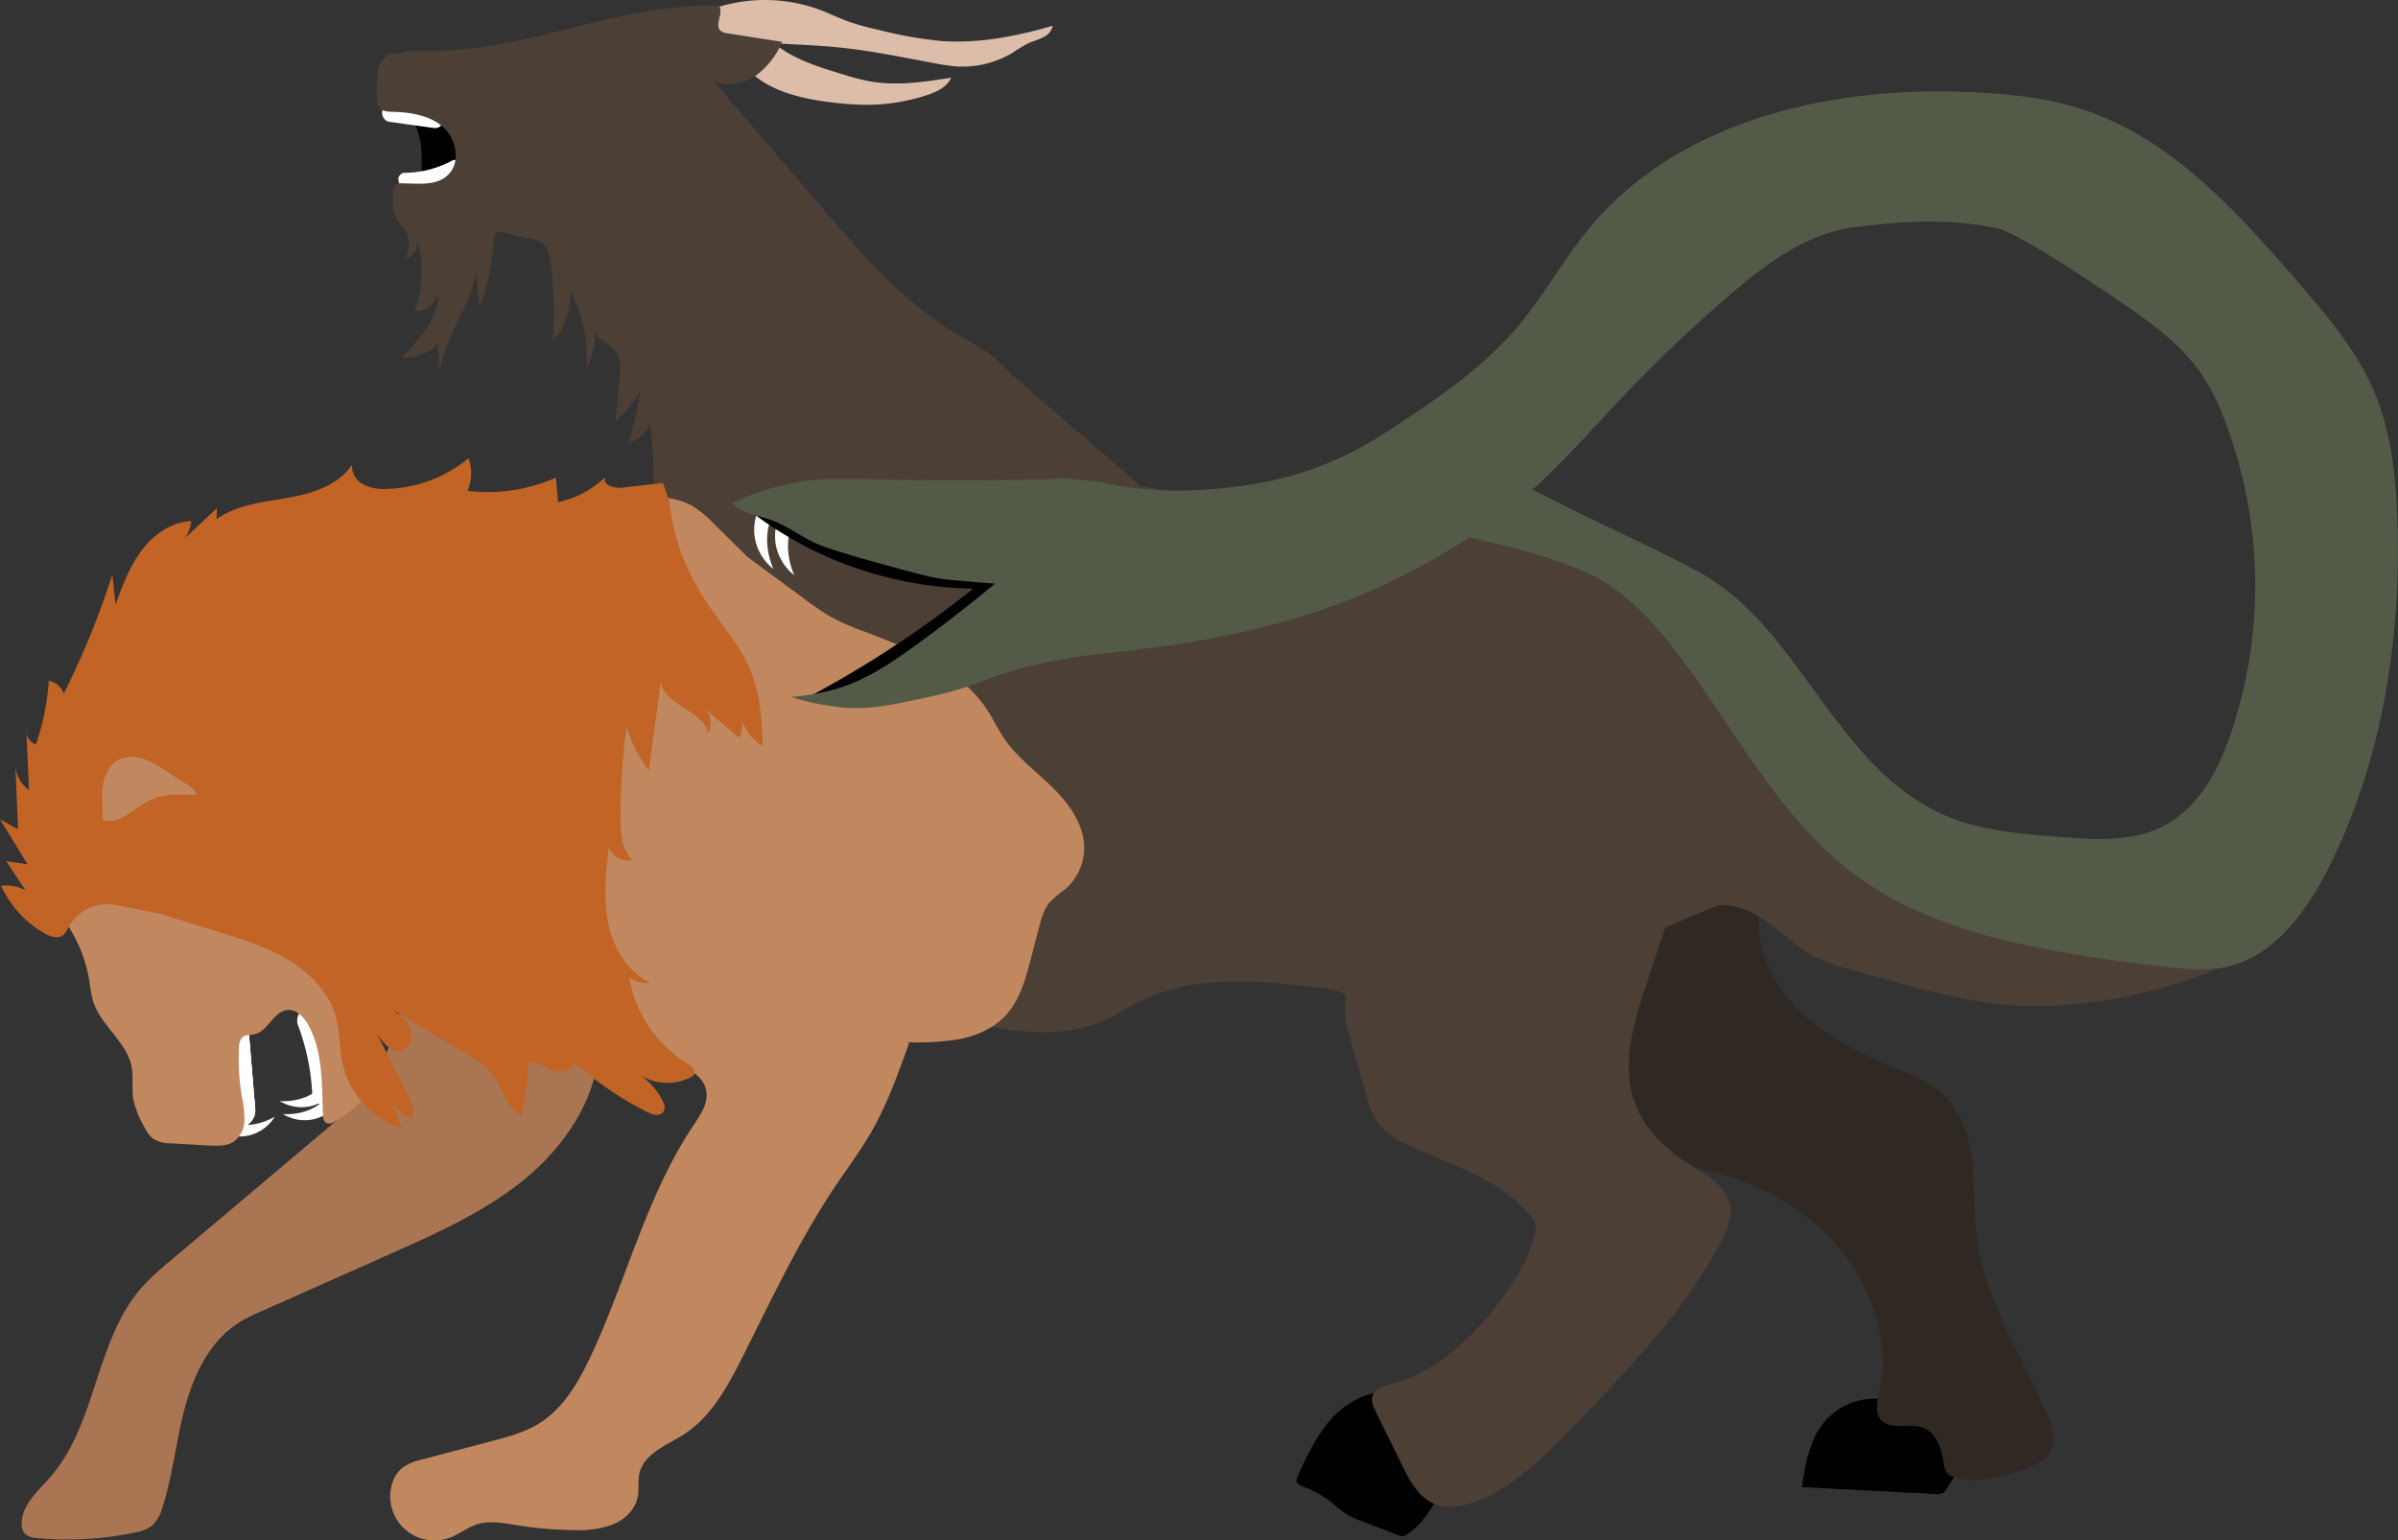 <svg xmlns="http://www.w3.org/2000/svg" viewBox="0 0 630.33 405.02"><rect x="0" y="0" width="630.33" height="405.02" fill="#333333" stroke="none"/><defs><style>.cls-1{fill:#fff;}.cls-2{fill:#dbbda9;}.cls-3{fill:#302823;}.cls-4{fill:#4c3f35;}.cls-5{fill:#aa7552;}.cls-6{fill:#c1875f;}.cls-7{fill:#c16425;}.cls-8{fill:#535b48;}</style></defs><title>chimera</title><g id="Layer_2" data-name="Layer 2"><g id="Layer_1-2" data-name="Layer 1"><path d="M104.19,26.45a17.39,17.39,0,0,1,6,9.31c1.19,4.7.35,9.65.66,14.48a4.23,4.23,0,0,0,.64,2.33,3.21,3.21,0,0,0,1.91,1.08c3.2.69,6.32-1.63,8.15-4.34a17.24,17.24,0,0,0,2.89-10.41,13.72,13.72,0,0,0-1.7-6.11,22.16,22.16,0,0,0-2.25-3.11,15.46,15.46,0,0,0-4.42-4.19,12.62,12.62,0,0,0-6.94-1"/><rect class="cls-1" x="100.45" y="27.59" width="16.22" height="5.28" rx="2.17" transform="translate(5.2 -14.67) rotate(7.92)"/><path class="cls-1" d="M120.44,47.15l-13,3.37a1.75,1.75,0,0,1-2.2-1.11l-.51-1.95a1.75,1.75,0,0,1,1.38-2,27.79,27.79,0,0,0,7.2-1,28.14,28.14,0,0,0,5.75-2.34,2,2,0,0,1,1.39.13,1.53,1.53,0,0,1,.81,1l.51,1.94A1.76,1.76,0,0,1,120.44,47.15Z"/><path class="cls-1" d="M62.41,269.23h0a4.69,4.69,0,0,0-4.7,4.7v17.93a4.7,4.7,0,0,0,4.7,4.7h0a4.7,4.7,0,0,0,4.69-4.7l-1.71-20.49C65.39,268.77,65,269.23,62.41,269.23Z"/><path class="cls-1" d="M62.41,269.23h0a4.69,4.69,0,0,0-4.7,4.7v17.93a4.7,4.7,0,0,0,4.7,4.7h0a4.7,4.7,0,0,0,4.69-4.7l-1.71-20.49C65.39,268.77,65,269.23,62.41,269.23Z"/><path class="cls-2" d="M203.6,11.47c5,4.12,11.45,6.1,17.69,8a65.27,65.27,0,0,0,7.27,1.9c7.09,1.28,14.36.18,21.47-.94-1.07,2.46-3.79,3.72-6.34,4.57a51,51,0,0,1-15.78,2.56,77.23,77.23,0,0,1-8.73-.57c-8.64-1-17.89-3.09-23.55-9.7Z"/><path class="cls-2" d="M187.12,2.41a41.6,41.6,0,0,1,28.7.29c2.45.94,4.81,2.11,7.28,3a66.71,66.71,0,0,0,7.51,2.07,109.38,109.38,0,0,0,16.7,3c9.92.74,19.86-1.23,29.41-4a4.3,4.3,0,0,1-2.44,3c-1.19.63-2.52,1-3.75,1.5a35.83,35.83,0,0,0-4.2,2.51,25.67,25.67,0,0,1-15,3.68,51.53,51.53,0,0,1-5.92-.88l-5.66-1.07c-6.28-1.18-12.57-2.36-18.93-3-4.19-.44-8.4-.66-12.62-.87l-21.07-1.08Z"/><path d="M496.41,368.13a17.46,17.46,0,0,0-17,5.89c-3.81,4.69-4.86,11-5.77,17l35.28,1.82a3.18,3.18,0,0,0,1.76-.24,3.14,3.14,0,0,0,1-1.13l5-7.9a3,3,0,0,0,.54-1.19,2.79,2.79,0,0,0-.29-1.44c-2.09-4.89-7.19-7.76-12.21-9.48Z"/><path d="M365.35,366.11c-5.84-.51-11.51,2.67-15.43,7s-6.41,9.77-8.84,15.1a2.25,2.25,0,0,0-.29,1.2c.12.81,1,1.19,1.8,1.47a26.2,26.2,0,0,1,7.19,4,40.4,40.4,0,0,0,4.62,3.54,22.46,22.46,0,0,0,3.25,1.44l10.09,3.86a2.32,2.32,0,0,0,1,.22,2.36,2.36,0,0,0,1-.41c5.58-3.58,8.38-10.11,10.87-16.25a5.61,5.61,0,0,0,.57-2.46,5.41,5.41,0,0,0-.82-2.14l-4.71-8.52Z"/><path class="cls-3" d="M428.4,305.2c17.07.36,34.56,4.87,47.78,15.69s21.35,28.64,17.76,45.34c-.5,2.32-1.15,5,.29,6.89,2.42,3.18,7.66.86,11.39,2.33,3.44,1.35,4.69,5.51,5.29,9.17a4.82,4.82,0,0,0,1.31,3.13,4.09,4.09,0,0,0,1.5.68c5.8,1.63,12,.11,17.69-1.83,3.21-1.08,6.72-2.63,8-5.79,1.07-2.76,0-5.86-1.12-8.59-6.45-15.41-16.41-29.74-18.61-46.29-.91-6.84-.45-13.8-1.26-20.65s-3.16-13.92-8.45-18.34c-2.91-2.42-6.5-3.87-10-5.32-8.51-3.54-17-7.4-24.12-13.32s-12.61-14.19-13.4-23.38c-.29-3.49-.18-7.63-3-9.71a10.22,10.22,0,0,0-4.91-1.47c-5.54-.65-11.35-1.28-16.52.8s-8.82,6.42-11.63,11.1C415.9,263,417,286.63,429,303"/><path class="cls-4" d="M171.64,129.73a97.5,97.5,0,0,0-.74-18,11.57,11.57,0,0,1-5.74,4.86,79.25,79.25,0,0,0,3.09-13.79,28.33,28.33,0,0,1-6.45,8l1.14-12.89a9,9,0,0,0-.31-4.26c-1.16-2.78-4.74-3.76-6.34-6.32a17.45,17.45,0,0,1-2.18,9.62A37.12,37.12,0,0,0,150,76.51c-.32,4.71-.95,10-4.68,12.89A97.24,97.24,0,0,0,144.71,69c-.24-1.73-.61-3.61-1.91-4.78a7.78,7.78,0,0,0-3.67-1.51l-7.37-1.66a1.74,1.74,0,0,0-1.4.09,1.76,1.76,0,0,0-.51,1.4,67.15,67.15,0,0,1-3.74,18.37,53.47,53.47,0,0,1-.79-10.87c-.71,10-8.91,18.3-9.72,28.3l-.49-7.72A13.5,13.5,0,0,1,105.65,94c4.77-5,9.88-10.78,9.55-17.67A6,6,0,0,1,109,81.82a31.6,31.6,0,0,0,.85-18.39,5.72,5.72,0,0,1-3.15,4.74c.65-2.27,1.28-4.79.23-6.9-.63-1.27-1.78-2.21-2.52-3.42-1.19-2-1.17-4.37-1.12-6.66,0-1,.16-2.26,1.07-2.76a3,3,0,0,1,1.42-.23c4.12.07,8.78.7,11.83-2.06,3.53-3.19,2.48-9.41-1-12.6s-8.56-4-13.31-4.14c-1.23,0-2.62-.09-3.45-1A4.22,4.22,0,0,1,99,25.63a40.7,40.7,0,0,1,.31-6.53,6.3,6.3,0,0,1,1.08-3.18c.71-.89,2.06-2.22,3-1.61l4.29-1c29.63,1.56,51.46-12.19,81.13-11.87,1.71,1.57-1.1,5,.54,6.6a3.31,3.31,0,0,0,1.89.73L205.6,11A21.56,21.56,0,0,1,198.52,20c-3.2,2.14-7.5,2.91-11,1.23l28.82,33.64c10.61,12.39,21.5,25,35.59,33.23,3.68,2.15,7.62,4,10.56,7.11,4,4.14,33,28.44,37,32.5l29,5.28c6.58-.51,13.18-.47,19.77-.42,9.74.07,19.7.18,28.84,3.54,4.21,1.54,8.38,3.8,12.85,3.5l8.05,2.55a183.58,183.58,0,0,1,32.58,16.06,37.71,37.71,0,0,1,8.57,6.68c2.76,3.13,4.53,7,6.43,10.7a139.13,139.13,0,0,0,10.52,17.29A142.52,142.52,0,0,0,500,233a127.57,127.57,0,0,0,32.32,13.54c4.82,1.25,9.71,2.18,14.6,3.12l20.84,4,15,1.09c-19.14,7.82-42.16,11.94-62.56,8.58a224,224,0,0,1-22.7-5.36l-10.5-2.87a49.38,49.38,0,0,1-9.87-3.46c-4.41-2.29-8-5.85-12-8.79s-8.83-5.34-13.77-4.74l-13.66,5.79-4.84,14.55c-3.48,10.46-6.95,22-2.88,32.23,2.58,6.5,7.93,11.55,13.84,15.29,4.48,2.83,9.89,5.71,10.91,10.92.71,3.6-1,7.21-2.77,10.43a145,145,0,0,1-12.83,19.43c-3.78,4.84-7.87,9.44-12,14q-8.23,9-16.82,17.62c-6.76,6.79-14,13.63-23.07,16.69-3.36,1.14-7.14,1.7-10.4.29-4-1.74-6.26-6-8.2-9.91l-7-14.23c-.66-1.35-1.34-2.88-.82-4.29.65-1.8,2.84-2.4,4.69-2.9,12.25-3.3,22.09-12.57,29.5-22.87a62.08,62.08,0,0,0,5.55-9,44.07,44.07,0,0,0,2.68-7,6.17,6.17,0,0,0,.32-3.11,6.06,6.06,0,0,0-1.28-2.31c-7.85-9.88-21-13.34-32.4-18.79a20.25,20.25,0,0,1-7.11-4.93c-2-2.39-2.87-5.45-3.73-8.42q-2.73-9.48-5.38-19v-7.17a17,17,0,0,0-6.35-1.63c-8.17-1-16.39-2-24.62-1.7s-16.54,1.79-23.85,5.58c-2.56,1.33-5,2.93-7.58,4.18-11.26,5.41-24.56,3.73-36.74,1a49.91,49.91,0,0,1-8.74-2.6l-2.63-2.62c-2.38-.87-3.07-3.8-4.16-6.08-1.19-2.5-3.16-4.53-4.92-6.68-3.88-4.75-6.81-10.19-9.69-15.6q-26.53-49.83-51.27-100.6Z"/><path class="cls-1" d="M57.71,293.63a12,12,0,0,0,3.22,1.61c5.25,1.68,10-.89,11.29-1.61a11,11,0,0,1-6.45,4.84,10.86,10.86,0,0,1-7-.54Z"/><path class="cls-1" d="M87.34,286.35a12.1,12.1,0,0,1-2.15,2.9c-3.91,3.88-9.35,3.76-10.79,3.69a11,11,0,0,0,7.94,1.38,10.9,10.9,0,0,0,6-3.65Z"/><path class="cls-1" d="M86.48,282.93a11.85,11.85,0,0,1-2.14,2.9c-3.91,3.88-9.35,3.77-10.79,3.69a11,11,0,0,0,7.94,1.38,10.85,10.85,0,0,0,6-3.65Z"/><path class="cls-1" d="M62.41,269.23h0a4.69,4.69,0,0,0-4.7,4.7v17.93a4.7,4.7,0,0,0,4.7,4.7h0a4.7,4.7,0,0,0,4.69-4.7l-1.71-20.49C65.39,268.77,65,269.23,62.41,269.23Z"/><path class="cls-1" d="M81.5,264.47h0a4.27,4.27,0,0,0-2.92,2.09,4.12,4.12,0,0,0-.38,2.67,58.48,58.48,0,0,1,2.56,8.54,58.88,58.88,0,0,1,1.32,9.8,4.8,4.8,0,0,0,2.09,2.92,4.68,4.68,0,0,0,3.55.58h0a4.69,4.69,0,0,0,3.5-5.64L84.9,265.87C84.31,263.34,84,263.88,81.5,264.47Z"/><path class="cls-5" d="M105.2,264.29a49.44,49.44,0,0,1-13.63,27.36c-2.08,2.11-4.34,4-6.6,5.93l-40.27,34a66.77,66.77,0,0,0-7.57,7.08C25,352.61,25.43,374.37,13.28,388.3c-3.3,3.77-7.71,7.51-7.57,12.52a3.86,3.86,0,0,0,.65,2.2c.82,1.1,2.35,1.33,3.71,1.45A87.84,87.84,0,0,0,35.29,403a10.43,10.43,0,0,0,4.62-1.81,10.28,10.28,0,0,0,2.85-5c2.74-8.61,3.55-17.73,5.94-26.45s6.73-17.47,14.44-22.19a45.85,45.85,0,0,1,5.48-2.73l34.27-15.25c12.61-5.62,25.41-11.35,35.93-20.28s18.62-21.69,18.75-35.5c-10.1-3.41-21.87-.58-31.27-5.61-5.24-2.81-10.35-8.09-16-6.38"/><path class="cls-6" d="M159.56,133.39a57.67,57.67,0,0,1,11.12-2.5,19.36,19.36,0,0,1,11.08,2,28.88,28.88,0,0,1,6.06,5l8.63,8.52,5.06,3.73,10.1,7.46a67,67,0,0,0,6.83,4.62,65.82,65.82,0,0,0,9,3.93c12.25,4.64,25.37,9.91,32.37,21,1.38,2.17,2.47,4.51,3.89,6.65,3.43,5.18,8.55,8.93,13,13.29s8.36,9.89,8.28,16.09a14.41,14.41,0,0,1-4.85,10.51,36.89,36.89,0,0,0-4.2,3.56c-1.56,1.83-2.21,4.24-2.81,6.57l-2.19,8.38c-1.38,5.29-2.88,10.81-6.6,14.81-3.15,3.39-7.61,5.33-12.15,6.23a66.56,66.56,0,0,1-13.83.78l.63.18c-2.86,8-5.75,16.13-10,23.51-2.75,4.76-6,9.17-9.12,13.74-9.65,14.34-17,30.07-24.77,45.51-3.84,7.62-8.09,15.52-15.25,20.14-4.51,2.9-10.54,5.05-11.75,10.28-.47,2-.06,4.17-.47,6.21-.65,3.34-3.42,6-6.56,7.26a25.88,25.88,0,0,1-10,1.47A99.3,99.3,0,0,1,135.66,401c-3.39-.53-6.91-1.24-10.18-.22-2.58.81-4.74,2.61-7.27,3.55a11.6,11.6,0,0,1-15.27-13.75,8.71,8.71,0,0,1,2.78-4.61,13.86,13.86,0,0,1,5.34-2.25L129,379c4.47-1.17,9-2.38,12.92-4.85,6.25-4,10.13-10.7,13.28-17.39,9.47-20.11,14.69-42.34,27.05-60.82,1.85-2.78,4-5.86,3.38-9.15-.52-2.93-3.16-5.12-6-6s-5.89-.68-8.86-.48L131.57,222.7Z"/><path class="cls-6" d="M16.27,234.42a59.76,59.76,0,0,0,19.09-3.48,32.25,32.25,0,0,1,5.41-1.68,26,26,0,0,1,6.59,0l13.54,1.25c5.24.49,10.52,1,15.54,2.53a38.21,38.21,0,0,1,14.38,8.23,19.52,19.52,0,0,1,4.71,6C97.19,251,97.1,255.1,97,259.09l-.88,27a6,6,0,0,1-.43,2.49,5.55,5.55,0,0,1-1.3,1.56,35.8,35.8,0,0,1-6.5,4.78,2.36,2.36,0,0,1-2,.43c-.82-.35-1-1.43-1-2.33-.31-8,0-16.36-3.77-23.36-1.17-2.16-3.18-4.34-5.63-4.08-3.61.38-5,5.55-8.54,6.35-1.09.25-2.36.07-3.21.8a3.67,3.67,0,0,0-.91,2.65,58.1,58.1,0,0,0,.73,12.84,27.58,27.58,0,0,1,.69,6.45,7.05,7.05,0,0,1-2.87,5.56c-1.77,1.13-4,1.06-6.12,1L45,300.62a8.57,8.57,0,0,1-4.77-1.2,8.66,8.66,0,0,1-2.22-3,24,24,0,0,1-3-7.56c-.42-2.73.11-5.56-.4-8.28-1.23-6.62-8.1-10.85-10.13-17.27a36.6,36.6,0,0,1-1-5.41,38.17,38.17,0,0,0-9.71-19.76Z"/><path class="cls-7" d="M174.27,127l-10.84,1.23c-2.1.24-5.26-.84-4.36-2.76a25.45,25.45,0,0,1-12.38,6.56l-.56-6.45a44.15,44.15,0,0,1-23.22,3.48,12,12,0,0,0,.27-8.6,35.09,35.09,0,0,1-21.3,8.08,12.5,12.5,0,0,1-6.27-1.11,5.54,5.54,0,0,1-3.1-5.21c-3.61,5.44-10.52,7.56-17,8.7s-13.28,1.8-18.61,5.59l.12-2.9-8.43,7.88a9.3,9.3,0,0,0,1.69-4.48c-5.25.24-10,3.59-13.11,7.79s-5,9.22-6.8,14.15l-.83-7.88a219.24,219.24,0,0,1-12.77,31.3,5.28,5.28,0,0,0-3.94-3.4,64.57,64.57,0,0,1-3.39,16.77,4,4,0,0,1-2.55-4.35l.74,16.34a8.56,8.56,0,0,1-3.56-5.94l.67,16.26L0,215.41l7.25,11.84-5.63-.82,5.06,7.62a11.24,11.24,0,0,0-6.4-1.14,27.78,27.78,0,0,0,11.45,12.52c1.5.85,3.48,1.52,4.85.48A6.15,6.15,0,0,0,18,243.77a11.8,11.8,0,0,1,12-5.91l12.13,2.43,16.12,5c6.22,1.95,12.51,3.93,18,7.35s10.34,8.51,12.06,14.79c1.09,4,.88,8.3,1.79,12.37a23.38,23.38,0,0,0,15.62,16.93,61.45,61.45,0,0,0-4.24-9.35,13.6,13.6,0,0,0,6.55,6.76c1.25-1.79.27-4.22-.72-6.16L99,271.66c1.6,2.63,4.36,5.67,7.16,4.4,2-.91,2.49-3.66,1.65-5.66s-2.64-3.43-4.36-4.76l18.3,11c3.2,1.92,6.51,3.94,8.56,7,2.21,3.37,3.14,8.11,6.87,9.61a91.41,91.41,0,0,0,1.72-14c2.31-.24,4.32,1.43,6.5,2.24s5.48,0,5.38-2.34a87.18,87.18,0,0,0,19.4,13.27c1.28.65,3,1.18,4,.1s.38-2.39-.21-3.49a18.36,18.36,0,0,0-5.66-6.32,13.5,13.5,0,0,0,13.21.57,2.27,2.27,0,0,0,.91-.73c.66-1.1-.66-2.28-1.76-2.93a32.68,32.68,0,0,1-15.28-22.74,6.54,6.54,0,0,0,5.43,1.48c-6-2.87-9.73-9.29-11-15.84s-.54-13.31.22-19.94a5.15,5.15,0,0,0,6.19,3.51c-2.74-2.54-3.07-6.69-3.1-10.43A173.13,173.13,0,0,1,164.69,191a34.4,34.4,0,0,0,5.85,11.54l3.17-23.39c.73,6.31,11,7.46,12.44,13.65a5.55,5.55,0,0,0-1.59-7.08l9.79,8.33a8.23,8.23,0,0,0,.5-5.42,12.29,12.29,0,0,0,5.58,7.51c-.12-6.78-.62-13.71-3.23-20-2.7-6.45-7.46-11.76-11.35-17.57-5.29-7.91-9-17-9.82-26.49Z"/><path class="cls-6" d="M27,215.75c.1-2.92-.33-5.86,0-8.76s1.67-5.92,4.26-7.26a8.36,8.36,0,0,1,6.28-.25,24.59,24.59,0,0,1,5.7,3l5.78,3.7a6.37,6.37,0,0,1,2.78,2.75l-4,0a22,22,0,0,0-6.37.66c-4.13,1.26-7.22,4.8-11.27,6.26Z"/><path class="cls-1" d="M205.34,132.09a14.42,14.42,0,0,0-2.4,3.66c-2.77,6.09-.35,12.24.35,13.85a13.4,13.4,0,0,1-4.92-8.47,13.22,13.22,0,0,1,1.63-8.35Z"/><path class="cls-1" d="M210.83,133.74a14.42,14.42,0,0,0-2.4,3.66c-2.77,6.08-.35,12.23.34,13.84a13.38,13.38,0,0,1-4.92-8.46,13.24,13.24,0,0,1,1.64-8.36Z"/><path d="M196,133.46l70,20.5a74.42,74.42,0,0,1-29,23,73,73,0,0,1-23.9,6c5.23-2.8,10.66-5.92,16.22-9.39a277.1,277.1,0,0,0,26.47-18.79,99.1,99.1,0,0,1-36.72-7.68A98.11,98.11,0,0,1,196,133.46Z"/><path class="cls-8" d="M383.32,140.66c12.23,2.76,29.9,6.51,40.24,13.59,6.88,4.72,12.45,11.1,17.5,17.74,15.13,19.9,26.68,43.31,46.78,58.18,16.44,12.16,37,17.29,57.13,20.68q12.94,2.18,26,3.54c4.49.46,9,.86,13.49,0,12.87-2.41,21.64-14.31,27.52-26,14.2-28.25,19.31-60.49,18.17-92.09-.42-11.42-1.67-23-6.17-33.52C619.4,92,611.61,82.93,603.93,74.06,588,55.63,570.81,36.49,547.67,28.85c-8.78-2.89-18-4-27.28-4.51C482.91,22.19,441.84,31,417.88,59.85,411,68.16,405.81,77.79,398.83,86c-9.56,11.3-22.12,19.57-34.49,27.69-13,8.49-26.57,13-42,14.58-11.14,1.17-22.29,1.07-33.17-1.57l-10.19-1a48.82,48.82,0,0,1-5.8.36q-22.74.51-45.5-.06c-3.62-.09-7.25-.2-10.87,0a63.92,63.92,0,0,0-24.29,6.29c2.55,2.8,6.73,3.2,10.3,4.48,4.31,1.56,8,4.55,12.18,6.34,5.38,2.29,24.06,7.14,27.75,8.15a51.51,51.51,0,0,0,8.66,1.35q5.06.48,10.13.85-10.06,8.37-20.67,16.08c-6.24,4.53-12.74,8.94-20.08,11.3A58.74,58.74,0,0,1,208,183.25a62.14,62.14,0,0,0,15.49,2.91c6.35.21,12.63-1.16,18.84-2.51,3.52-.77,7.05-1.54,10.48-2.63,3.89-1.22,7.65-2.85,11.53-4.08,10.48-3.32,20.09-4.62,31.75-5.77l9-1.13c20.36-2.85,42.06-7.92,61.63-17.68,12-6,23.64-12.91,33.84-21.63,9.23-7.88,17.18-17.11,25.52-25.92a381.85,381.85,0,0,1,28.31-27c9.71-8.36,20.54-16.53,33.26-18.11s25-2.37,37.46.37c5.5,1.21,25.53,14.74,29.81,17.62,8.89,6,18,12.14,24,21A61.71,61.71,0,0,1,585,111.13a121.54,121.54,0,0,1,1.56,81.28c-3.32,9.83-8.49,19.85-17.66,24.69-8.13,4.29-17.86,3.72-27,3-11.05-.82-22.39-1.72-32.39-6.48a58,58,0,0,1-14.28-10c-17.7-16.41-27.42-41.64-48.63-53.16-15.66-8.5-33.59-15.94-48.22-24.17"/></g></g></svg>